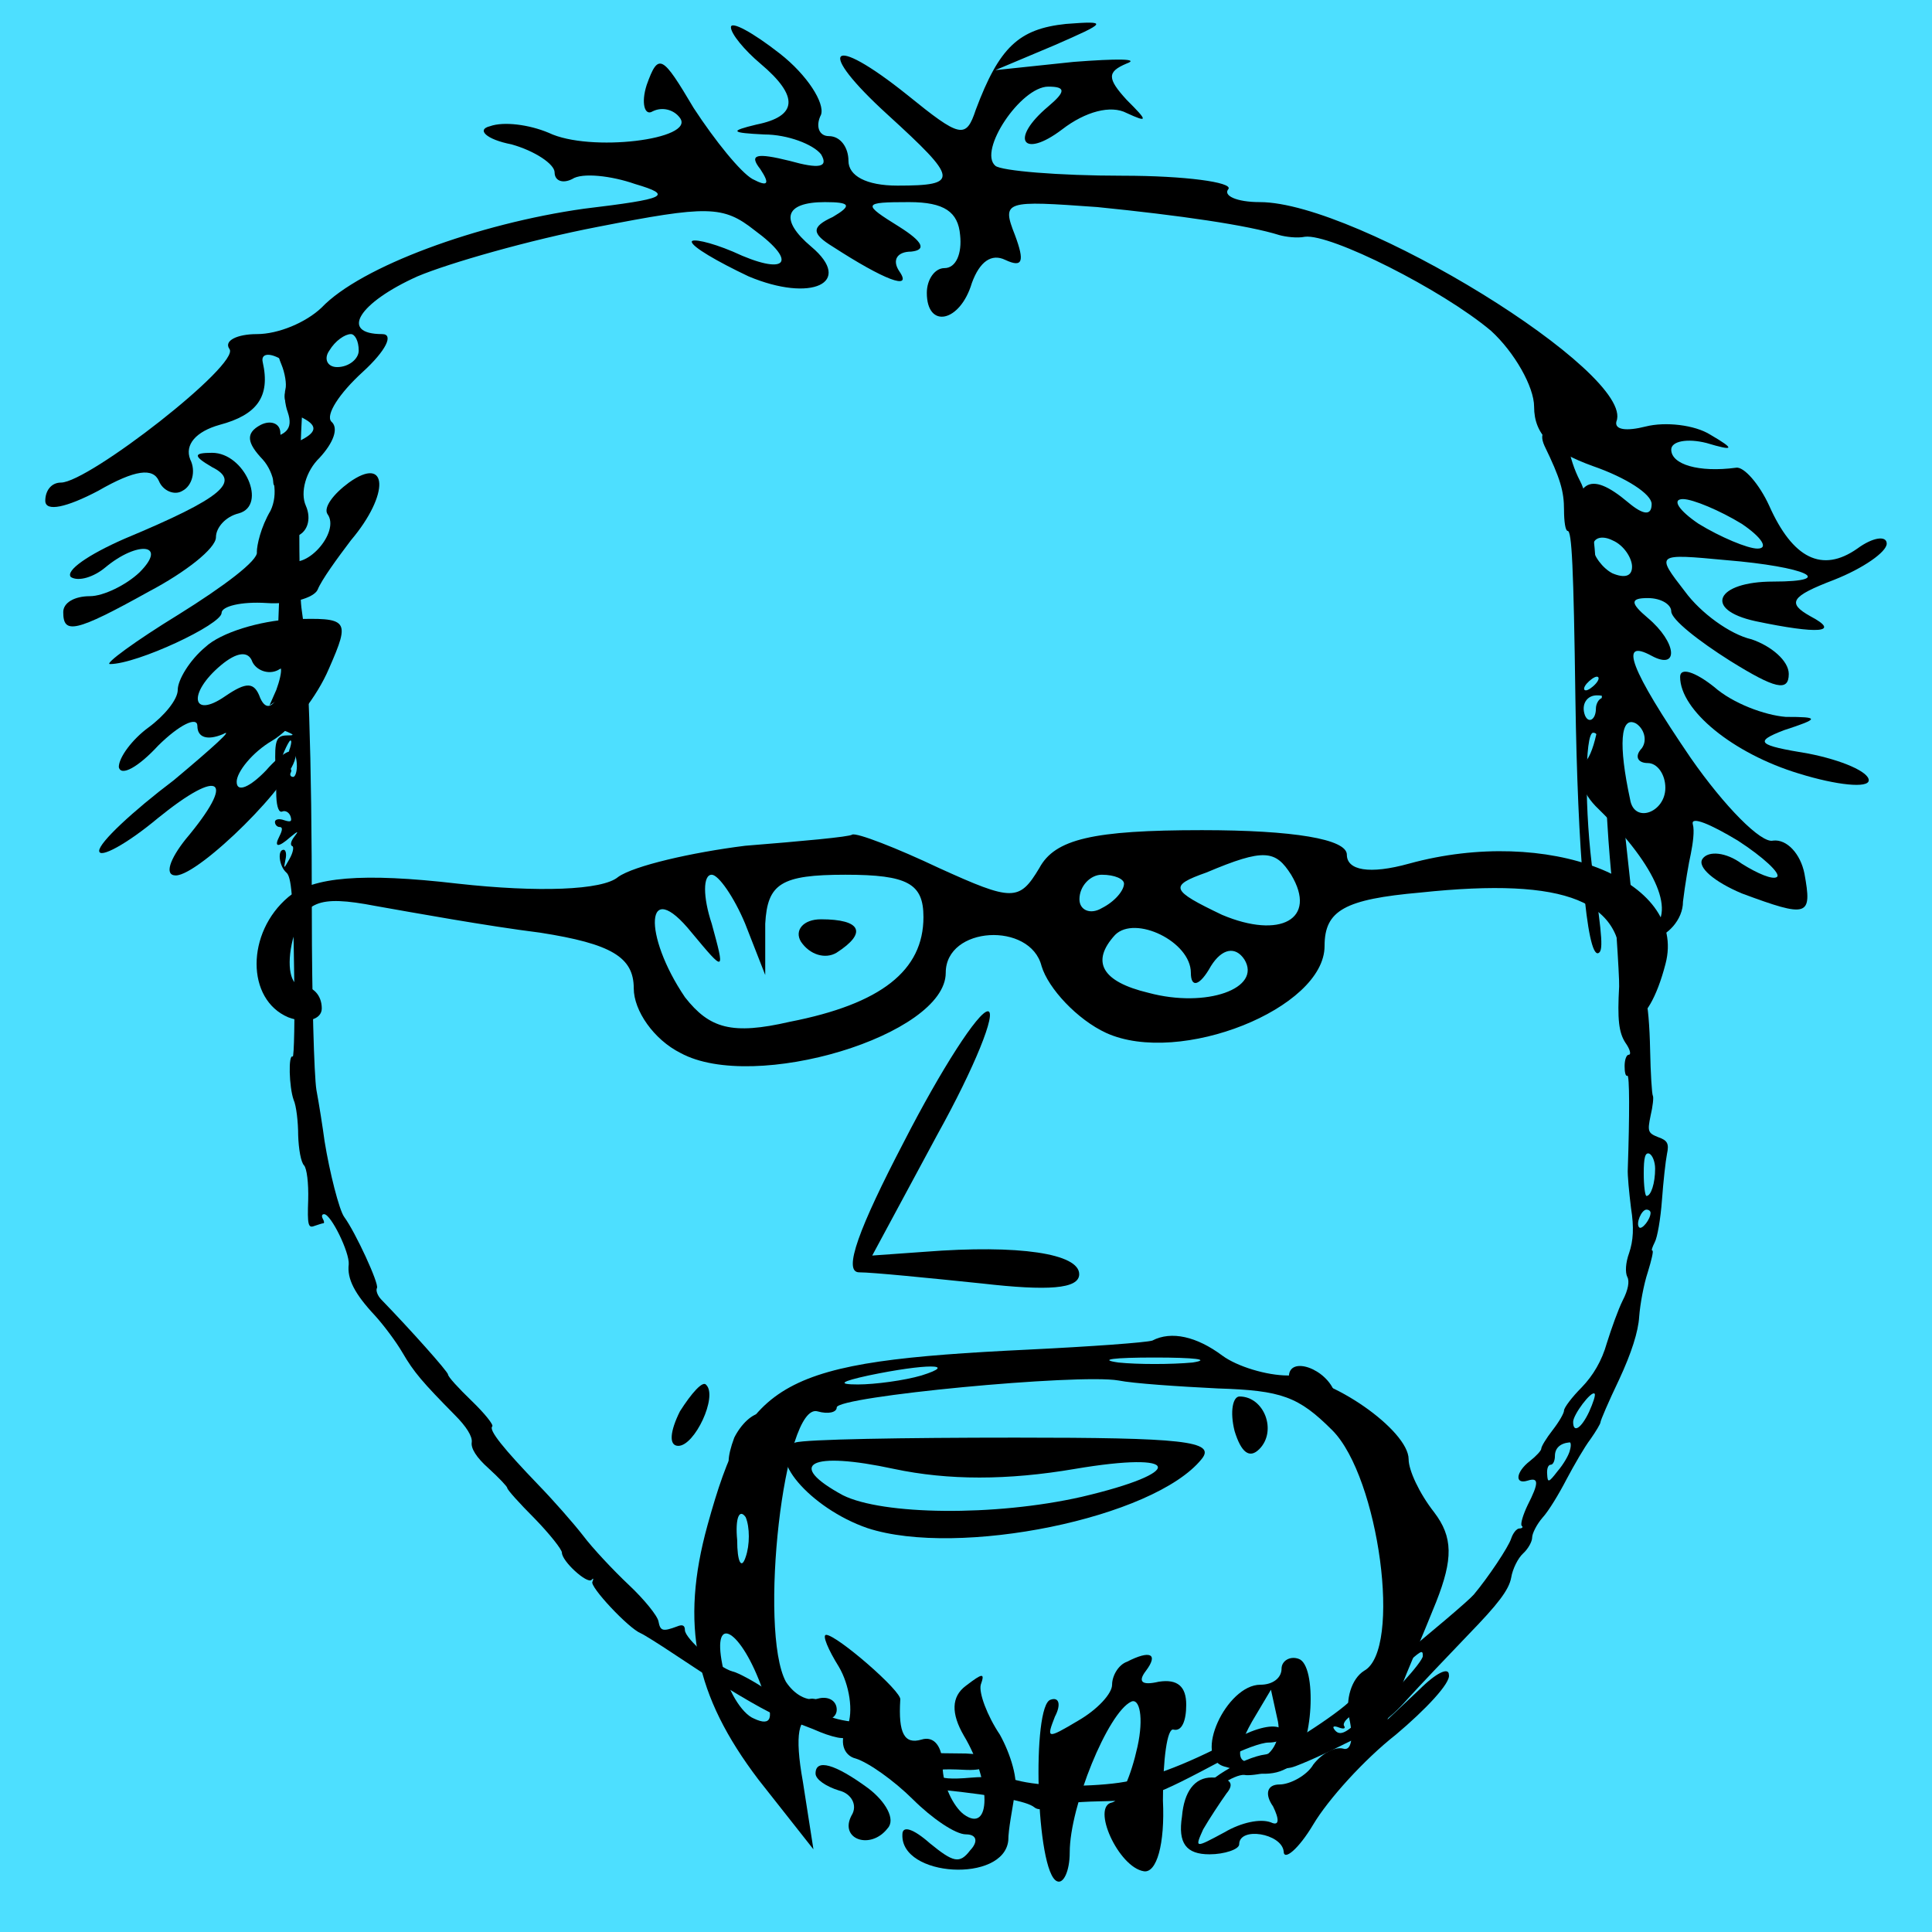 
    <svg width="256" height="256" viewBox="0 0 256 256" fill="none" xmlns="http://www.w3.org/2000/svg">
        
<g id="Frame 45">
<rect width="256" height="256" fill="#4DDFFF"/>
<rect width="256" height="256" fill="#4DDFFF"/>
<rect width="256" height="256" fill="#4DDFFF"/>
</g>

        
<g id="head">
<path id="Vector" d="M36.733 45.604C36.552 45.905 36.794 47.112 37.276 48.259C37.759 49.406 38.001 50.915 37.82 51.579C37.639 52.243 37.759 53.631 38.121 54.597C38.906 56.89 37.94 57.856 34.5 58.218C33.595 58.339 34.017 60.089 34.983 60.089C35.466 60.089 35.707 60.331 35.526 60.693C35.345 60.995 35.466 61.296 35.888 61.296C36.311 61.296 36.431 61.9 36.311 62.805C36.13 63.65 36.19 64.314 36.371 64.314C36.794 64.314 37.276 73.428 37.095 77.291C36.673 86.043 36.733 86.767 37.639 87.25C38.303 87.672 38.303 87.793 37.759 87.853C37.276 87.853 37.035 88.216 37.216 88.578C37.337 89 37.035 90.268 36.612 91.415L35.707 93.467L37.276 92.441C38.785 91.475 38.846 91.475 38.846 92.622C38.846 93.406 38.544 93.708 38.001 93.527C37.518 93.346 36.975 93.467 36.733 93.829C36.552 94.191 36.854 94.493 37.458 94.493C38.303 94.493 38.363 94.613 37.759 95.036C36.612 95.7 36.733 96.484 38.061 96.967C39.027 97.39 39.027 97.45 37.88 97.45C36.612 97.51 36.371 98.174 36.492 101.434C36.492 102.399 36.612 104.27 36.612 105.538C36.673 106.987 36.975 107.711 37.397 107.53C37.82 107.349 38.303 107.65 38.484 108.133C38.725 108.858 38.544 108.978 37.639 108.677C36.975 108.435 36.431 108.556 36.431 108.918C36.431 109.28 36.733 109.582 37.035 109.582C37.458 109.582 37.458 109.944 37.035 110.789C36.25 112.298 36.854 112.358 38.484 110.91C39.51 110.065 39.63 110.065 38.966 110.91C38.544 111.453 38.423 111.996 38.725 112.117C38.966 112.177 38.846 112.962 38.363 113.807C37.578 115.195 37.578 115.195 37.82 113.928C38.001 113.203 37.88 112.6 37.578 112.6C36.733 112.6 36.975 114.773 37.94 115.618C38.604 116.161 38.846 118.696 38.966 128.293C39.087 134.871 38.966 140.122 38.785 140.002C38.182 139.64 38.303 144.046 38.906 145.736C39.268 146.52 39.51 148.693 39.51 150.444C39.57 152.254 39.872 154.005 40.294 154.427C40.656 154.85 40.898 156.721 40.837 159.014C40.717 162.273 40.837 162.756 41.622 162.455C42.165 162.273 42.709 162.092 42.829 162.092C43.01 162.092 42.95 161.791 42.769 161.489C42.588 161.127 42.648 160.885 42.95 160.885C43.855 160.885 46.33 165.955 46.209 167.525C45.968 169.456 46.994 171.448 49.71 174.345C50.857 175.612 52.486 177.785 53.331 179.234C54.84 181.829 55.987 183.157 60.272 187.503C61.781 189.012 62.626 190.339 62.506 191.124C62.385 191.909 63.109 193.116 64.739 194.564C66.127 195.832 67.213 196.979 67.213 197.16C67.213 197.401 68.843 199.212 70.835 201.204C72.827 203.256 74.456 205.308 74.456 205.73C74.456 206.877 77.776 209.895 78.379 209.352C78.621 209.05 78.681 209.171 78.5 209.593C78.078 210.197 83.268 215.75 84.898 216.414C85.32 216.595 87.252 217.802 89.244 219.13C91.236 220.458 93.288 221.785 93.831 222.147C100.168 226.01 102.402 227.278 104.393 227.881C105.661 228.304 107.592 229.028 108.679 229.511C109.705 229.934 110.972 230.296 111.515 230.296C112.059 230.296 113.085 230.96 113.809 231.805C114.533 232.65 116.042 233.434 117.249 233.676C120.207 234.159 122.078 235.124 121.776 236.03C121.535 236.573 122.561 236.875 124.975 237.176C132.278 237.961 136.081 238.685 137.046 239.47C137.469 239.832 138.193 239.832 138.917 239.41C139.521 239.047 142.599 238.746 145.677 238.685C151.713 238.565 152.437 238.323 162.517 232.951C164.629 231.805 167.164 230.899 168.07 230.899C170.001 230.899 170.967 229.813 169.76 229.028C168.734 228.425 166.561 228.907 163.784 230.356C156.481 234.159 151.834 235.849 147.428 236.331C142.539 236.875 136.926 236.633 134.149 235.728C133.304 235.486 130.83 235.366 128.657 235.547C126.061 235.788 124.552 235.667 124.311 235.185C123.828 234.46 124.311 234.34 128.053 234.521C129.502 234.581 130.588 234.34 130.588 233.977C130.588 233.615 130.588 233.132 130.588 232.831C130.588 232.589 129.441 232.408 127.993 232.348C119.664 232.287 117.491 232.046 116.344 231.141C115.74 230.658 115.499 230.356 115.861 230.537C116.766 230.96 119.12 229.209 119.12 228.123C119.12 227.157 117.853 226.976 116.948 227.881C116.042 228.787 109.463 227.942 109.463 226.976C109.463 225.648 107.713 224.562 106.928 225.346C105.842 226.433 105.178 226.252 101.677 223.958C99.927 222.811 97.875 221.665 97.09 221.484C95.219 221.001 90.753 217.138 90.753 215.991C90.753 215.388 90.451 215.206 89.727 215.508C87.795 216.233 87.493 216.112 87.252 214.844C87.131 214.12 85.381 211.947 83.329 210.016C81.277 208.084 78.5 205.127 77.233 203.437C75.965 201.807 73.309 198.789 71.378 196.798C66.731 191.969 64.739 189.494 65.222 189.012C65.463 188.83 64.196 187.261 62.506 185.632C60.755 183.942 59.367 182.433 59.367 182.131C59.367 181.769 54.418 176.216 50.555 172.232C50.012 171.689 49.77 170.965 49.951 170.663C50.253 170.12 47.115 163.3 45.606 161.247C44.942 160.342 43.674 155.332 43.01 151.228C42.769 149.417 42.286 146.339 41.924 144.408C41.622 142.537 41.32 132.035 41.32 121.17C41.32 99.623 40.837 86.525 39.992 80.912C39.389 77.17 39.691 53.933 40.294 52.907C40.536 52.605 40.415 52.182 40.113 52.001C39.811 51.76 39.691 50.13 39.872 48.32C40.234 45.06 40.173 45 38.665 45C37.82 45 36.975 45.241 36.733 45.604ZM38.423 99.14C38.182 99.683 38.303 99.985 38.604 99.744C38.966 99.563 39.268 100.227 39.328 101.192C39.389 102.158 39.148 102.943 38.846 102.943C38.484 102.943 38.363 102.641 38.544 102.339C38.725 101.977 38.484 101.735 38.001 101.735C37.458 101.735 37.035 101.615 37.035 101.494C37.035 100.83 38.242 98.114 38.484 98.114C38.665 98.114 38.604 98.537 38.423 99.14Z" fill="black"/>
<path id="Vector_2" d="M205.129 51.036C204.948 51.337 204.948 52.605 205.189 53.752C205.431 55.14 205.31 56.226 204.827 56.77C204.224 57.494 204.224 58.097 204.646 59.063C206.759 63.409 207.241 65.099 207.241 67.573C207.241 69.082 207.422 70.35 207.724 70.35C208.267 70.35 208.509 74.937 208.75 92.682C209.052 112.962 210.259 126.784 211.768 126.301C212.432 126.059 212.372 124.43 211.104 115.98C209.957 107.771 209.957 97.088 211.104 97.088C212.07 97.088 212.372 98.838 212.975 108.978C213.156 112.117 213.458 115.497 213.579 116.523C213.881 118.816 214.605 129.5 214.545 130.707C214.303 135.052 214.484 136.803 215.39 138.191C215.993 139.036 216.174 139.76 215.812 139.76C215.51 139.76 215.269 140.424 215.269 141.269C215.269 142.054 215.39 142.657 215.631 142.537C215.933 142.356 215.933 147.848 215.691 154.85C215.631 155.695 215.872 158.048 216.114 160.04C216.536 162.696 216.416 164.386 215.872 166.016C215.39 167.343 215.329 168.611 215.631 169.214C215.933 169.758 215.752 170.904 215.027 172.293C214.424 173.5 213.519 176.035 212.915 177.966C212.251 180.32 211.104 182.252 209.595 183.821C208.267 185.149 207.241 186.537 207.241 186.899C207.241 187.261 206.578 188.408 205.733 189.494C204.888 190.581 204.224 191.667 204.224 191.969C204.224 192.21 203.56 192.935 202.715 193.599C200.844 195.047 200.663 196.737 202.413 196.194C203.922 195.711 203.922 196.496 202.413 199.453C201.809 200.721 201.447 201.928 201.628 202.169C201.87 202.35 201.689 202.531 201.326 202.531C200.964 202.531 200.481 203.135 200.24 203.859C199.878 205.006 197.162 209.05 195.291 211.283C194.566 212.128 189.617 216.293 184.608 220.397C182.314 222.268 179.779 224.441 179.055 225.226C177.244 227.157 169.217 232.287 167.708 232.469C164.69 232.831 158.835 236.392 159.801 237.357C159.982 237.599 161.008 237.176 161.974 236.392C163 235.667 164.267 235.124 164.871 235.185C165.414 235.305 166.863 235.124 168.009 234.822C169.156 234.581 170.544 234.279 171.027 234.219C171.51 234.159 174.528 232.891 177.667 231.322C182.193 229.149 184.064 227.881 186.418 225.226C188.108 223.355 191.79 219.492 194.627 216.534C198.49 212.551 199.938 210.68 200.24 209.05C200.421 207.903 201.145 206.455 201.809 205.851C202.473 205.248 203.016 204.282 203.016 203.739C203.016 203.195 203.62 201.988 204.405 201.083C205.189 200.238 206.578 197.944 207.543 196.073C208.569 194.142 209.957 191.728 210.742 190.702C211.466 189.675 212.07 188.649 212.07 188.468C212.07 188.227 213.156 185.692 214.545 182.795C216.174 179.294 217.08 176.457 217.2 174.466C217.321 172.836 217.804 170.18 218.347 168.551C218.83 166.981 219.132 165.714 218.951 165.714C218.77 165.714 218.951 165.231 219.252 164.627C219.615 163.963 220.037 161.489 220.218 159.014C220.399 156.54 220.701 153.823 220.882 152.918C221.184 151.53 220.942 151.107 219.735 150.685C218.347 150.142 218.287 149.9 218.709 147.848C219.011 146.581 219.132 145.373 219.011 145.192C218.89 145.011 218.709 142.235 218.649 139.096C218.589 136.018 218.347 132.94 218.045 132.397C217.744 131.854 217.381 130.103 217.261 128.474C216.838 124.49 215.209 109.159 214.484 102.943C214.182 100.106 213.881 94.794 213.82 91.052C213.76 85.68 213.519 83.87 212.613 82.18C211.829 80.671 211.466 78.8 211.466 76.204C211.466 71.738 210.501 65.823 209.354 63.711C207.845 60.813 207.181 57.011 207.604 53.691C207.966 50.673 207.905 50.432 206.759 50.432C206.034 50.432 205.31 50.673 205.129 51.036ZM211.466 90.569C211.044 91.052 210.44 91.475 210.139 91.475C209.776 91.475 209.837 91.052 210.259 90.569C210.682 90.087 211.285 89.664 211.587 89.664C211.949 89.664 211.889 90.087 211.466 90.569ZM212.251 92.501C211.829 92.622 211.466 93.285 211.466 93.889C211.466 95.338 210.501 95.941 210.018 94.794C209.475 93.346 210.259 92.078 211.708 92.139C212.372 92.139 212.613 92.32 212.251 92.501ZM219.313 154.85C219.313 156.781 218.77 158.471 218.166 158.471C217.985 158.471 217.804 157.143 217.804 155.513C217.804 153.401 217.985 152.677 218.528 152.858C218.951 153.039 219.313 153.944 219.313 154.85ZM218.709 160.704C218.709 161.549 217.562 162.998 217.2 162.636C216.717 162.153 217.502 160.282 218.166 160.282C218.468 160.282 218.709 160.463 218.709 160.704ZM210.561 187.08C209.535 189.253 208.449 189.977 208.449 188.408C208.449 187.442 210.863 184.243 211.285 184.666C211.466 184.787 211.104 185.873 210.561 187.08ZM208.026 192.15C207.905 192.754 207.181 194.021 206.396 194.927C205.189 196.496 205.069 196.496 205.008 195.349C204.948 194.625 205.129 194.082 205.491 194.082C205.793 194.082 206.034 193.538 206.034 192.935C206.034 191.909 206.698 191.245 207.966 191.124C208.147 191.064 208.207 191.547 208.026 192.15ZM188.531 219.431C188.531 220.216 183.702 225.467 183.038 225.467C182.737 225.467 181.529 226.433 180.443 227.58C178.33 229.752 177.425 230.115 176.761 229.089C176.52 228.726 176.822 228.666 177.425 228.907C178.089 229.149 178.33 229.028 178.089 228.666C177.908 228.364 178.391 227.7 179.175 227.278C180.02 226.855 180.684 226.131 180.684 225.709C180.684 225.346 181.288 224.562 182.073 224.079C182.797 223.536 184.487 222.147 185.754 221.001C188.35 218.647 188.531 218.526 188.531 219.431Z" fill="black"/>
</g>

        
<path d="M96.851 3.608C96.851 4.483 98.668 6.669 100.745 8.418C105.936 12.79 105.677 15.414 100.226 16.506C96.591 17.381 96.851 17.6 101.264 17.818C104.379 17.818 107.753 19.13 108.791 20.442C109.83 22.19 108.532 22.409 104.638 21.316C100.226 20.223 99.187 20.442 100.745 22.409C102.043 24.377 101.783 24.814 99.706 23.721C98.149 22.846 94.775 18.693 91.919 14.32C87.766 7.325 87.247 6.888 85.689 11.26C84.911 13.665 85.43 15.414 86.468 14.758C87.766 14.102 89.323 14.539 90.102 15.632C92.179 18.474 78.162 20.223 72.711 17.6C70.115 16.506 66.74 16.069 64.923 16.725C63.106 17.162 64.404 18.474 67.779 19.13C70.894 20.004 73.489 21.753 73.489 22.846C73.489 23.939 74.528 24.377 75.826 23.721C77.123 22.846 81.017 23.284 84.132 24.377C89.323 25.907 88.285 26.344 77.383 27.656C63.366 29.623 47.791 35.307 42.6 40.772C40.523 42.74 36.889 44.27 34.034 44.27C31.438 44.27 29.621 45.145 30.4 46.238C31.957 48.205 11.711 63.945 8.077 63.945C6.779 63.945 6 65.038 6 66.35C6 67.88 8.855 67.224 13.008 65.038C17.94 62.196 20.277 61.978 21.055 63.727C21.575 65.038 23.132 65.694 24.17 65.038C25.468 64.382 25.987 62.415 25.209 60.885C24.43 58.917 25.987 57.168 29.102 56.294C34.034 54.982 35.851 52.577 34.813 47.986C34.553 46.894 35.592 46.675 37.149 47.549C38.706 48.205 38.966 49.954 38.187 51.266C37.149 52.577 37.928 54.326 39.745 55.201C42.081 56.294 42.081 57.168 40.004 58.261C38.447 59.136 37.149 58.699 37.149 57.387C37.149 56.075 35.851 55.638 34.553 56.294C32.477 57.387 32.736 58.699 34.813 60.885C36.37 62.633 36.889 65.475 35.851 67.662C34.553 69.848 34.034 72.252 34.034 73.127C34.294 74.22 29.621 77.718 23.651 81.434C17.94 84.932 13.787 87.992 14.566 87.992C18.2 87.992 29.362 82.746 29.362 81.215C29.362 80.341 31.957 79.685 35.332 79.904C38.447 80.122 41.562 79.248 42.081 78.155C42.6 76.843 44.677 74.001 46.494 71.597C51.685 65.475 51.425 60.229 46.234 63.945C44.157 65.475 42.86 67.224 43.379 68.099C45.196 70.504 40.264 75.969 37.928 74.001C36.889 72.908 37.149 71.597 38.966 71.159C40.783 70.722 41.302 68.755 40.523 67.006C39.745 65.257 40.523 62.415 42.34 60.666C44.157 58.699 44.936 56.731 43.898 55.856C43.119 54.982 44.936 52.14 48.051 49.298C51.166 46.456 52.204 44.27 50.647 44.27C44.936 44.27 47.532 40.117 55.319 36.619C59.472 34.87 70.115 31.809 79.2 30.06C93.736 27.218 95.813 27.218 99.966 30.498C105.936 34.87 104.119 36.619 97.111 33.34C93.996 32.028 91.66 31.591 91.66 32.028C91.66 32.684 95.034 34.651 99.187 36.619C107.494 40.117 113.204 37.493 107.494 32.684C103.34 29.186 103.86 26.781 109.311 26.781C112.685 26.781 112.945 27.218 110.349 28.749C107.494 30.06 107.494 30.935 110.349 32.684C117.098 37.056 120.991 38.586 119.174 35.963C118.136 34.433 118.915 33.34 120.732 33.34C122.809 33.121 122.289 32.028 119.174 30.06C114.243 27 114.243 26.781 120.472 26.781C125.145 26.781 126.962 28.093 127.221 31.154C127.481 33.558 126.702 35.526 125.145 35.526C123.847 35.526 122.809 37.056 122.809 38.805C122.809 43.614 127.221 42.74 128.779 37.493C129.817 34.651 131.374 33.558 133.191 34.433C135.528 35.526 135.787 34.651 134.489 31.154C132.672 26.563 133.191 26.563 145.391 27.437C156.294 28.53 165.379 29.842 169.532 31.154C170.311 31.372 171.868 31.591 172.906 31.372C176.281 30.935 191.077 38.368 197.566 43.833C200.681 46.675 203.277 51.266 203.277 53.889C203.277 57.605 205.613 59.791 211.064 61.759C215.477 63.289 218.851 65.475 218.851 66.787C218.851 68.317 217.813 68.317 215.736 66.569C210.545 62.196 208.468 63.508 208.468 71.597C208.468 75.75 209.506 79.248 210.545 79.248C213.4 79.248 212.881 96.955 210.285 100.672C208.728 102.421 209.506 105.044 211.843 107.23C219.63 114.882 222.226 121.221 218.591 123.407C215.736 125.156 215.736 125.375 218.851 124.5C220.928 124.063 223.004 121.877 223.004 119.472C223.264 117.286 223.783 114.226 224.043 113.133C224.302 111.821 224.562 110.072 224.302 109.198C224.043 108.105 226.638 109.198 230.272 111.384C233.647 113.57 235.983 115.756 235.464 116.193C234.945 116.63 232.868 115.756 230.791 114.444C228.715 112.914 226.379 112.695 225.6 113.788C224.821 114.882 227.157 116.849 230.791 118.379C239.617 121.658 240.136 121.44 239.098 115.756C238.579 113.133 236.762 111.165 234.945 111.384C233.387 111.821 228.455 106.793 224.043 100.453C215.996 88.648 214.438 84.495 218.851 86.899C222.485 88.867 222.226 85.15 218.332 81.871C215.996 79.904 215.996 79.248 218.332 79.248C220.149 79.248 221.447 80.122 221.447 80.997C221.447 82.09 225.081 84.932 229.234 87.555C235.204 91.272 237.021 91.709 237.021 89.304C237.021 87.555 234.685 85.588 232.089 84.713C229.234 84.057 225.34 81.215 223.264 78.374C219.37 73.345 219.37 73.345 228.715 74.22C239.357 75.094 243.511 77.062 234.945 77.062C227.417 77.062 225.6 80.778 232.609 82.308C240.915 84.057 244.03 83.839 239.877 81.653C236.762 79.904 237.281 79.029 242.991 76.843C246.885 75.313 250 73.127 250 72.034C250 70.941 248.183 71.159 246.106 72.69C241.434 75.969 237.54 74.001 234.426 67.006C233.128 64.164 231.051 61.759 230.013 61.978C225.081 62.633 221.447 61.54 221.447 59.573C221.447 58.48 223.523 58.043 226.119 58.699C229.753 59.791 230.013 59.573 226.638 57.605C224.562 56.294 220.668 55.856 218.072 56.512C215.477 57.168 213.919 56.95 214.179 55.856C216.774 49.517 179.915 26.781 166.936 26.781C163.821 26.781 162.004 25.907 162.783 25.032C163.302 24.158 157.072 23.284 148.766 23.284C140.2 23.284 132.672 22.628 131.894 21.972C129.557 20.004 135.268 11.479 138.902 11.479C141.238 11.479 141.238 12.134 138.902 14.102C133.711 18.474 135.528 21.097 140.719 17.162C143.834 14.758 147.209 13.883 149.285 14.976C152.14 16.288 152.14 16.069 149.285 13.227C146.689 10.385 146.689 9.511 149.285 8.418C151.102 7.762 147.987 7.762 142.277 8.199L131.894 9.292L139.681 6.013C146.689 2.953 146.949 2.734 141.238 3.171C135.009 3.827 132.413 6.232 129.298 14.539C128 18.474 127.221 18.255 120.213 12.572C109.83 4.264 108.013 6.45 117.617 15.195C126.962 23.721 127.221 24.595 118.915 24.595C114.762 24.595 112.426 23.284 112.426 21.316C112.426 19.567 111.387 18.037 109.83 18.037C108.532 18.037 108.013 16.725 108.791 15.195C109.311 13.665 106.974 9.948 103.34 7.106C99.706 4.264 96.851 2.734 96.851 3.608ZM47.532 46.456C47.532 47.549 46.234 48.642 44.677 48.642C43.379 48.642 42.86 47.549 43.638 46.456C44.417 45.145 45.715 44.27 46.494 44.27C47.013 44.27 47.532 45.145 47.532 46.456ZM230.791 69.41C233.387 71.159 234.426 72.69 232.868 72.69C231.57 72.69 227.936 71.159 225.081 69.41C222.485 67.662 221.447 66.131 223.004 66.131C224.302 66.131 227.936 67.662 230.791 69.41ZM216.255 75.094C216.255 76.406 215.217 76.625 213.66 75.969C212.362 75.313 211.064 73.564 211.064 72.471C211.064 71.159 212.362 70.941 213.66 71.597C215.217 72.252 216.255 74.001 216.255 75.094ZM217.553 99.141C216.515 100.235 217.034 101.109 218.332 101.109C219.63 101.109 220.668 102.639 220.668 104.388C220.668 107.667 216.515 109.198 215.996 105.918C214.438 98.704 214.698 94.769 216.774 95.862C217.813 96.518 218.332 98.049 217.553 99.141Z" fill="black"/>
<path d="M28.108 61.9C31.902 63.799 29.626 65.91 16.474 71.398C11.668 73.509 8.633 75.62 9.392 76.464C10.404 77.097 12.427 76.464 13.945 75.197C18.244 71.609 22.291 72.031 18.497 75.831C16.727 77.519 13.692 78.997 11.921 78.997C9.898 78.997 8.38 79.841 8.38 81.107C8.38 84.062 9.898 83.851 19.762 78.364C24.567 75.831 28.614 72.665 28.614 71.187C28.614 69.921 29.878 68.443 31.649 68.021C35.443 66.966 32.408 60 28.108 60C25.579 60 25.579 60.422 28.108 61.9Z" fill="black"/>
<path d="M27.197 85.75C25.114 87.491 23.553 90.102 23.553 91.408C23.553 92.714 21.731 94.89 19.648 96.413C17.566 97.937 15.744 100.331 15.744 101.637C16.005 102.942 18.347 101.637 20.95 98.807C23.813 95.978 26.155 94.89 26.155 96.196C26.155 97.719 27.457 98.154 29.539 97.284C31.101 96.413 28.238 99.025 23.032 103.378C17.566 107.512 13.142 111.647 13.142 112.736C13.142 113.824 16.785 111.865 20.95 108.383C29.279 101.637 31.361 103.16 24.594 111.212C22.512 113.824 21.731 116 23.292 116C26.416 116 39.169 103.378 39.169 100.113C39.169 98.807 37.347 99.678 35.265 102.072C33.183 104.248 31.361 105.119 31.361 103.595C31.361 102.289 33.443 99.678 36.046 98.154C38.649 96.631 42.032 92.278 43.594 88.579C46.457 82.05 46.197 81.832 38.649 82.05C34.484 82.267 29.279 83.791 27.197 85.75ZM36.827 88.796C38.128 87.926 38.388 89.232 37.347 91.19C36.306 93.802 35.265 94.237 34.484 92.496C33.703 90.32 32.662 90.32 29.799 92.278C25.375 95.325 24.854 91.843 29.279 88.144C31.361 86.403 32.922 86.185 33.443 87.708C33.964 88.796 35.525 89.449 36.827 88.796Z" fill="black"/>
<path d="M222.624 89.69C222.624 94.108 229.623 99.852 238.371 102.503C243.37 104.049 247.62 104.491 247.62 103.386C247.62 102.282 244.12 100.735 239.621 99.852C232.872 98.747 232.372 98.305 236.372 96.759C241.121 95.213 241.121 94.992 236.622 94.992C233.872 94.771 229.623 93.224 227.124 91.015C224.624 89.027 222.624 88.364 222.624 89.69Z" fill="black"/>

        
<g id="Frame 9">
<path id="Vector" d="M98.74 112.067C91.653 112.953 83.976 114.724 81.909 116.201C79.842 117.972 71.279 118.268 60.649 117.087C47.952 115.61 41.456 116.201 38.208 118.858C32.597 123.583 32.597 132.441 38.208 134.803C40.57 135.689 42.637 135.099 42.637 133.622C42.637 131.851 41.456 130.669 39.979 130.669C38.503 130.669 37.912 128.012 38.798 124.469C40.275 119.449 42.046 118.563 49.724 120.039C54.743 120.925 64.487 122.697 71.574 123.583C81.023 125.059 83.976 126.831 83.976 130.965C83.976 133.917 86.633 137.756 90.177 139.528C99.921 144.843 125.315 137.166 125.315 128.898C125.315 122.697 136.535 122.106 138.012 128.012C138.897 130.965 142.736 135.099 146.575 136.87C156.319 141.299 175.512 133.622 175.512 125.354C175.512 120.63 178.169 119.154 188.209 118.268C207.697 116.201 215.374 119.449 214.784 128.898C214.193 137.756 218.327 136.87 220.689 127.717C223.642 116.496 205.04 109.409 186.732 114.429C181.417 115.906 178.465 115.315 178.465 113.248C178.465 111.181 171.378 110 159.271 110C144.803 110 139.783 111.181 137.716 115.02C135.059 119.449 134.173 119.449 124.429 115.02C118.818 112.362 113.503 110.295 112.913 110.591C112.618 110.886 106.122 111.476 98.74 112.067ZM171.083 115.906C174.626 121.811 169.606 124.469 161.929 121.221C155.138 117.972 154.842 117.382 159.862 115.61C167.539 112.362 169.016 112.657 171.083 115.906ZM98.74 122.402L101.397 129.193V122.402C101.692 117.087 103.464 115.906 112.027 115.906C120.295 115.906 122.362 117.087 122.362 121.516C122.362 128.602 116.752 133.032 104.645 135.394C96.968 137.166 94.015 136.28 90.767 132.146C85.157 123.878 85.452 115.906 91.653 123.583C96.082 128.898 96.082 128.898 94.31 122.402C93.129 118.858 93.129 115.906 94.31 115.906C95.196 115.906 97.263 118.858 98.74 122.402ZM148.937 117.087C148.937 117.972 147.756 119.449 145.984 120.335C144.508 121.221 143.031 120.63 143.031 119.154C143.031 117.382 144.508 115.906 145.984 115.906C147.756 115.906 148.937 116.496 148.937 117.087ZM157.795 128.898C157.795 130.965 158.976 130.669 160.453 128.012C161.929 125.65 163.701 125.354 164.882 127.126C167.244 130.965 159.862 133.622 152.185 131.555C145.984 130.079 144.508 127.421 147.756 123.878C150.413 121.221 157.795 124.764 157.795 128.898Z" fill="black"/>
<path id="Vector_2" d="M106.121 124.764C107.303 126.536 109.369 127.126 110.846 126.241C114.98 123.583 114.094 121.811 108.779 121.811C106.417 121.811 105.236 123.288 106.121 124.764Z" fill="black"/>
</g>

        
<g id="Frame 25">
<path id="Vector" d="M119.775 151.295C113.846 162.66 111.622 168.59 113.846 168.59C115.575 168.59 122.987 169.331 130.152 170.072C138.8 171.06 143 170.813 143 168.837C143 166.119 135.094 164.884 122.493 165.872L115.575 166.366L124.223 150.307C129.164 141.412 132.129 134 130.894 134C129.658 134 124.717 141.659 119.775 151.295Z" fill="black"/>
</g>

        
<g id="Frame 26">
<g id="Group 39">
<path id="Vector" d="M170.785 182.425C170.785 183.515 172.311 185.26 174.274 185.914C176.455 186.786 177.327 186.132 176.891 184.605C175.801 181.334 170.785 179.59 170.785 182.425Z" fill="black"/>
<path id="Vector_2" d="M90.097 187.004C88.789 189.621 88.571 191.584 89.879 191.584C92.06 191.584 95.113 185.042 93.586 183.515C93.15 182.861 91.624 184.605 90.097 187.004Z" fill="black"/>
<path id="Vector_3" d="M163.589 189.621C164.461 192.456 165.551 193.328 166.86 192.02C169.259 189.621 167.514 185.042 164.243 185.042C163.371 185.042 162.934 187.004 163.589 189.621Z" fill="black"/>
<path id="Vector_4" d="M97.294 190.493C95.331 195.727 97.512 196.382 100.565 191.584C102.309 188.749 102.309 187.222 101.001 187.222C99.692 187.222 98.166 188.749 97.294 190.493Z" fill="black"/>
<path id="Vector_5" d="M105.362 191.148C101.219 192.674 107.325 199.871 114.958 202.488C126.952 206.413 152.903 201.179 159.227 193.328C161.19 190.93 156.61 190.493 134.584 190.493C119.755 190.493 106.671 190.711 105.362 191.148ZM142.435 194.637C156.61 192.238 157.264 195.073 143.307 198.344C131.749 200.961 116.92 200.743 111.687 198.126C104.054 193.983 107.325 192.238 118.447 194.637C125.643 196.163 133.494 196.163 142.435 194.637Z" fill="black"/>
</g>
</g>

        
<g id="Frame 36">
<g id="Group 41">
<path id="Vector" d="M152.691 177.632C151.849 177.897 144.551 178.425 136.412 178.822C103.293 180.408 99.084 182.787 93.751 202.086C90.102 215.304 92.067 224.689 100.487 235.792L107.784 245.045L106.381 236.057C105.258 229.844 105.819 227.201 107.784 227.861C109.468 228.258 110.871 227.729 110.871 226.54C110.871 225.35 109.749 224.689 108.345 225.086C106.942 225.482 105.258 224.557 104.135 222.839C100.487 216.097 103.855 185.695 108.345 187.017C109.749 187.414 110.871 187.149 110.871 186.489C110.871 185.035 142.867 181.994 148.2 182.92C150.165 183.316 156.058 183.713 161.391 183.977C169.811 184.241 172.056 185.035 176.547 189.529C182.722 195.741 185.809 218.609 180.757 221.385C179.073 222.442 178.231 225.218 178.792 227.729C179.354 230.241 179.073 232.091 177.95 231.695C176.828 231.43 175.144 232.356 174.021 233.81C173.179 235.264 170.934 236.453 169.53 236.453C167.846 236.453 167.566 237.775 168.688 239.361C169.53 241.08 169.53 242.005 168.408 241.476C167.004 240.947 164.478 241.476 162.233 242.798C158.304 244.913 158.304 244.913 159.426 242.401C160.268 240.947 161.672 238.833 162.514 237.643C163.636 236.321 163.075 235.528 160.549 235.528C158.304 235.528 156.9 237.379 156.62 240.683C156.058 244.252 157.181 245.706 160.268 245.706C162.233 245.706 164.198 245.045 164.198 244.384C164.198 242.005 169.811 242.93 170.092 245.309C170.092 246.631 172.056 245.045 174.021 241.741C175.986 238.436 180.757 233.149 184.967 229.844C188.896 226.54 192.264 222.971 191.984 221.913C191.984 220.856 190.3 221.649 188.054 223.896L183.844 227.861L185.528 223.896C186.37 221.649 188.616 216.494 190.3 212.264C192.545 206.58 192.545 203.672 190.019 200.368C188.054 197.856 186.651 194.816 186.651 193.362C186.651 189.529 176.266 182.259 170.653 182.259C167.846 182.259 163.917 181.069 161.952 179.615C158.584 177.104 155.216 176.311 152.691 177.632ZM158.023 180.54C155.216 180.805 150.726 180.805 148.2 180.54C145.393 180.144 147.639 179.879 152.971 179.879C158.304 179.879 160.549 180.144 158.023 180.54ZM122.098 182.259C119.853 182.92 115.923 183.448 113.678 183.448C110.871 183.448 111.433 183.052 115.081 182.259C122.659 180.673 127.15 180.673 122.098 182.259ZM98.803 206.316C98.242 208.034 97.68 206.977 97.68 204.069C97.4 201.161 97.961 199.839 98.803 201.029C99.364 202.35 99.364 204.73 98.803 206.316ZM101.048 223.896C102.732 227.729 102.171 228.787 99.925 227.729C98.242 227.068 96.277 223.764 95.716 220.591C94.312 213.586 98.242 215.965 101.048 223.896Z" fill="black"/>
<path id="Vector_2" d="M111.152 220.856C112.555 223.235 113.117 226.804 112.275 228.787C111.152 230.637 111.713 232.62 113.397 233.017C115.081 233.545 118.449 235.925 120.975 238.436C123.501 240.948 126.589 243.062 127.992 243.062C129.395 243.062 129.676 243.988 128.553 245.177C127.15 247.028 126.308 246.764 123.221 244.252C120.975 242.269 119.572 241.873 119.572 243.062C119.291 248.746 133.044 249.539 133.605 243.856C133.605 242.402 134.167 239.626 134.447 237.775C135.009 235.925 133.886 232.356 132.483 229.844C130.799 227.333 129.676 224.293 129.957 223.235C130.518 221.649 130.237 221.649 127.992 223.367C126.027 224.821 126.027 227.068 127.711 229.976C131.36 236.057 131.36 243.062 127.711 240.419C126.308 239.361 124.905 236.453 124.905 234.074C124.905 231.43 123.782 229.976 122.098 230.505C119.853 231.166 119.011 229.712 119.291 225.218C119.572 224.16 110.871 216.626 109.468 216.626C108.907 216.626 109.749 218.609 111.152 220.856Z" fill="black"/>
<path id="Vector_3" d="M149.322 220.195C148.2 220.591 147.358 222.045 147.358 223.235C147.358 224.425 145.393 226.54 142.867 227.994C138.657 230.505 138.657 230.373 139.78 227.465C140.622 225.879 140.341 224.821 139.218 225.218C136.692 225.879 137.254 248.085 140.06 249.275C140.902 249.671 141.744 247.953 141.744 245.442C141.744 239.361 146.796 226.936 149.884 225.482C151.006 224.953 151.568 227.597 150.726 231.43C149.884 235.264 148.48 238.568 147.358 238.833C144.551 239.361 148.2 247.424 151.568 247.953C153.252 248.217 154.374 244.384 154.094 238.568C154.094 233.149 154.655 228.919 155.497 229.183C156.62 229.448 157.181 227.994 157.181 225.879C157.181 223.499 156.058 222.442 153.532 222.838C151.287 223.367 150.726 222.838 151.848 221.384C153.532 219.137 152.41 218.609 149.322 220.195Z" fill="black"/>
<path id="Vector_4" d="M169.811 221.12C169.811 222.31 168.688 223.235 167.004 223.235C162.514 223.235 158.023 232.884 162.233 234.074C166.724 235.396 169.25 235.396 171.214 233.81C174.021 231.695 174.582 220.592 172.056 219.798C170.934 219.402 169.811 220.063 169.811 221.12ZM167.285 232.884C163.636 234.603 163.356 232.224 166.443 227.201L168.408 223.896L169.25 227.729C169.811 229.844 168.969 232.091 167.285 232.884Z" fill="black"/>
<path id="Vector_5" d="M108.065 234.999C108.065 235.792 109.468 236.718 111.152 237.246C112.836 237.643 113.678 239.229 112.836 240.551C111.152 243.723 115.362 245.177 117.607 242.269C118.73 241.08 117.327 238.7 115.081 236.982C110.591 233.678 108.065 233.017 108.065 234.999Z" fill="black"/>
</g>
</g>

    </svg>
